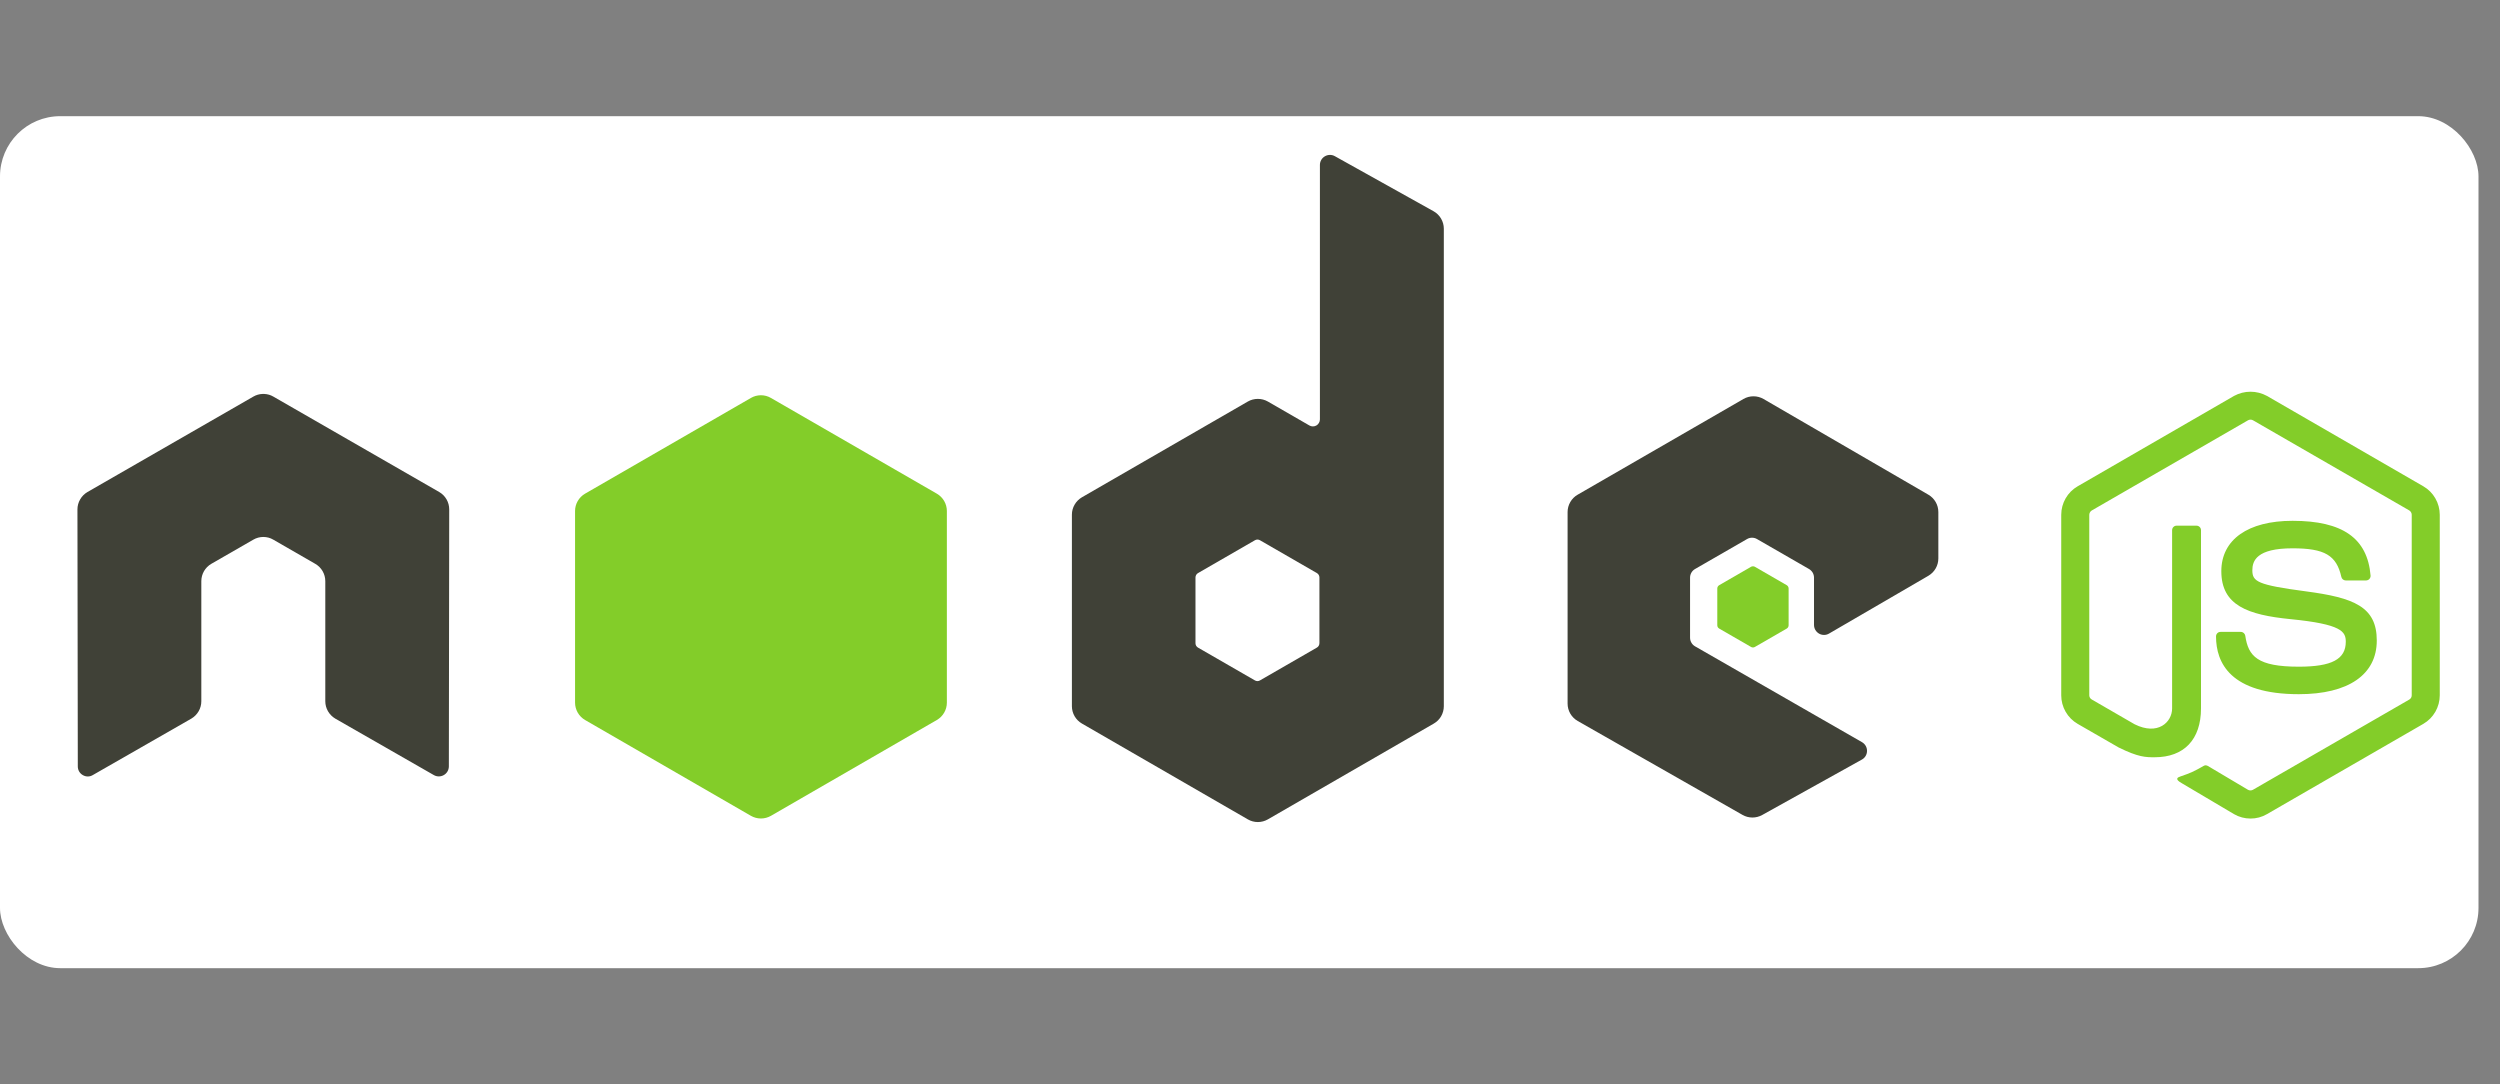 <svg width="83" height="36" viewBox="0 0 83 36" fill="none" xmlns="http://www.w3.org/2000/svg">
<rect x="0" y="0" width="83" height="36" fill="#808080" stroke="none"/>
<rect y="3.857" width="82.286" height="28.286" rx="2" fill="white"/>
<path d="M74.716 27.176C74.526 27.176 74.338 27.127 74.171 27.03L72.438 26.004C72.178 25.859 72.305 25.807 72.391 25.778C72.736 25.658 72.806 25.63 73.174 25.421C73.213 25.4 73.263 25.408 73.303 25.431L74.635 26.222C74.659 26.235 74.687 26.242 74.715 26.242C74.743 26.242 74.771 26.235 74.796 26.222L79.989 23.225C80.014 23.21 80.034 23.19 80.048 23.165C80.062 23.14 80.069 23.113 80.069 23.084V17.09C80.069 17.062 80.062 17.033 80.047 17.008C80.033 16.983 80.013 16.962 79.989 16.947L74.797 13.952C74.772 13.939 74.745 13.932 74.717 13.932C74.689 13.932 74.661 13.939 74.637 13.952L69.446 16.948C69.421 16.963 69.401 16.984 69.387 17.009C69.372 17.034 69.365 17.062 69.364 17.09V23.084C69.364 23.142 69.396 23.196 69.446 23.223L70.868 24.045C71.641 24.431 72.114 23.977 72.114 23.52V17.602C72.114 17.518 72.181 17.452 72.264 17.452H72.923C73.005 17.452 73.073 17.518 73.073 17.602V23.52C73.073 24.55 72.512 25.141 71.535 25.141C71.235 25.141 70.999 25.141 70.339 24.816L68.978 24.032C68.812 23.936 68.674 23.797 68.579 23.631C68.483 23.465 68.433 23.276 68.433 23.085V17.091C68.433 16.702 68.641 16.339 68.978 16.145L74.171 13.144C74.338 13.053 74.526 13.005 74.716 13.005C74.907 13.005 75.094 13.053 75.262 13.144L80.455 16.145C80.791 16.339 81 16.703 81 17.091V23.085C81 23.276 80.949 23.465 80.854 23.631C80.758 23.797 80.621 23.936 80.455 24.032L75.262 27.03C75.096 27.127 74.907 27.177 74.716 27.176ZM76.321 23.047C74.047 23.047 73.572 22.003 73.572 21.128C73.572 21.089 73.588 21.05 73.616 21.022C73.644 20.994 73.682 20.979 73.722 20.979H74.393C74.429 20.978 74.464 20.991 74.491 21.014C74.519 21.038 74.537 21.07 74.543 21.105C74.643 21.789 74.946 22.134 76.321 22.134C77.414 22.134 77.88 21.887 77.88 21.306C77.88 20.971 77.748 20.723 76.048 20.556C74.627 20.415 73.748 20.102 73.748 18.964C73.748 17.916 74.632 17.291 76.112 17.291C77.775 17.291 78.599 17.869 78.703 19.108C78.704 19.129 78.702 19.15 78.695 19.169C78.688 19.189 78.677 19.207 78.663 19.223C78.649 19.238 78.632 19.25 78.613 19.258C78.594 19.266 78.574 19.27 78.553 19.271H77.879C77.845 19.271 77.812 19.259 77.785 19.238C77.759 19.217 77.74 19.187 77.733 19.154C77.571 18.434 77.178 18.204 76.111 18.204C74.917 18.204 74.778 18.621 74.778 18.932C74.778 19.309 74.942 19.419 76.555 19.633C78.15 19.844 78.909 20.142 78.909 21.265C78.909 22.398 77.966 23.047 76.321 23.047" fill="#83CD29"/>
<path d="M64.022 19.116C64.227 18.996 64.353 18.777 64.353 18.54V17C64.353 16.763 64.228 16.544 64.022 16.424L58.55 13.247C58.448 13.188 58.334 13.157 58.216 13.157C58.099 13.157 57.984 13.187 57.883 13.246L52.376 16.425C52.275 16.483 52.191 16.567 52.133 16.669C52.075 16.77 52.044 16.884 52.044 17.001V23.358C52.044 23.597 52.172 23.818 52.38 23.937L57.852 27.055C58.054 27.17 58.301 27.171 58.505 27.058L61.814 25.218C61.866 25.19 61.909 25.148 61.939 25.098C61.969 25.047 61.985 24.989 61.985 24.93C61.986 24.871 61.97 24.813 61.941 24.762C61.911 24.711 61.869 24.669 61.818 24.64L56.277 21.459C56.226 21.43 56.184 21.389 56.155 21.338C56.125 21.288 56.11 21.23 56.11 21.172V19.178C56.11 19.059 56.173 18.95 56.276 18.891L58.001 17.897C58.052 17.867 58.109 17.852 58.167 17.852C58.225 17.852 58.283 17.867 58.333 17.897L60.059 18.891C60.109 18.92 60.151 18.962 60.181 19.012C60.21 19.063 60.225 19.12 60.225 19.178V20.746C60.225 20.805 60.24 20.863 60.269 20.913C60.299 20.964 60.341 21.006 60.392 21.036C60.442 21.065 60.5 21.08 60.559 21.08C60.617 21.08 60.675 21.064 60.725 21.034L64.022 19.116" fill="#404137"/>
<path d="M58.135 18.817C58.154 18.806 58.176 18.801 58.198 18.801C58.221 18.801 58.243 18.806 58.262 18.817L59.319 19.428C59.358 19.451 59.382 19.493 59.382 19.538V20.759C59.382 20.805 59.358 20.846 59.319 20.869L58.262 21.479C58.243 21.49 58.221 21.496 58.198 21.496C58.176 21.496 58.154 21.49 58.135 21.479L57.078 20.869C57.059 20.858 57.043 20.842 57.031 20.823C57.02 20.803 57.014 20.781 57.014 20.759V19.538C57.014 19.493 57.038 19.451 57.078 19.428L58.135 18.817Z" fill="#83CD29"/>
<path d="M43.804 21.356C43.804 21.415 43.773 21.47 43.721 21.5L41.83 22.59C41.805 22.605 41.776 22.613 41.747 22.613C41.718 22.613 41.689 22.605 41.664 22.59L39.773 21.5C39.748 21.485 39.727 21.464 39.712 21.439C39.698 21.414 39.69 21.385 39.69 21.356V19.172C39.69 19.113 39.722 19.057 39.773 19.027L41.664 17.936C41.689 17.921 41.718 17.913 41.747 17.913C41.777 17.913 41.806 17.921 41.831 17.936L43.722 19.027C43.748 19.042 43.768 19.063 43.783 19.089C43.797 19.114 43.805 19.143 43.805 19.172V21.356H43.804ZM44.315 5.184C44.265 5.156 44.208 5.142 44.15 5.143C44.092 5.144 44.035 5.16 43.986 5.189C43.936 5.218 43.894 5.26 43.865 5.31C43.837 5.36 43.821 5.417 43.821 5.474V13.925C43.821 13.966 43.81 14.006 43.789 14.041C43.769 14.076 43.74 14.106 43.705 14.126C43.669 14.147 43.629 14.157 43.588 14.157C43.547 14.157 43.507 14.147 43.472 14.126L42.093 13.331C41.992 13.273 41.877 13.243 41.761 13.243C41.644 13.243 41.529 13.273 41.428 13.331L35.92 16.51C35.819 16.569 35.735 16.653 35.677 16.754C35.618 16.855 35.587 16.97 35.587 17.087V23.446C35.587 23.683 35.714 23.903 35.92 24.022L41.428 27.203C41.633 27.322 41.887 27.322 42.093 27.203L47.603 24.022C47.704 23.964 47.788 23.88 47.846 23.779C47.904 23.677 47.935 23.563 47.935 23.446V7.594C47.935 7.353 47.804 7.13 47.594 7.013L44.315 5.184Z" fill="#404137"/>
<path d="M24.93 13.212C25.031 13.153 25.146 13.122 25.263 13.122C25.379 13.122 25.494 13.153 25.595 13.212L31.103 16.39C31.309 16.509 31.436 16.729 31.436 16.966V23.328C31.436 23.565 31.309 23.785 31.103 23.904L25.596 27.085C25.494 27.143 25.38 27.174 25.263 27.174C25.146 27.174 25.031 27.143 24.93 27.085L19.424 23.904C19.323 23.845 19.239 23.761 19.181 23.66C19.123 23.559 19.092 23.444 19.092 23.328V16.965C19.092 16.729 19.219 16.509 19.424 16.39L24.93 13.212" fill="#83CD29"/>
<path d="M14.914 16.913C14.914 16.674 14.788 16.454 14.582 16.335L9.075 13.167C8.983 13.113 8.879 13.083 8.772 13.079H8.715C8.608 13.083 8.504 13.113 8.411 13.167L2.904 16.335C2.803 16.394 2.719 16.478 2.661 16.58C2.602 16.681 2.571 16.796 2.571 16.913L2.583 25.446C2.583 25.565 2.645 25.675 2.749 25.733C2.799 25.763 2.856 25.779 2.915 25.779C2.973 25.779 3.03 25.763 3.08 25.733L6.351 23.859C6.558 23.736 6.684 23.519 6.684 23.282V19.296C6.684 19.057 6.81 18.838 7.016 18.719L8.41 17.917C8.511 17.858 8.626 17.827 8.742 17.827C8.856 17.827 8.973 17.856 9.074 17.917L10.466 18.719C10.673 18.838 10.8 19.057 10.8 19.296V23.282C10.8 23.519 10.927 23.737 11.133 23.859L14.404 25.733C14.455 25.762 14.512 25.777 14.57 25.777C14.628 25.776 14.685 25.761 14.735 25.732C14.786 25.703 14.828 25.661 14.857 25.611C14.886 25.561 14.901 25.504 14.902 25.446L14.914 16.913" fill="#404137"/>
</svg>
